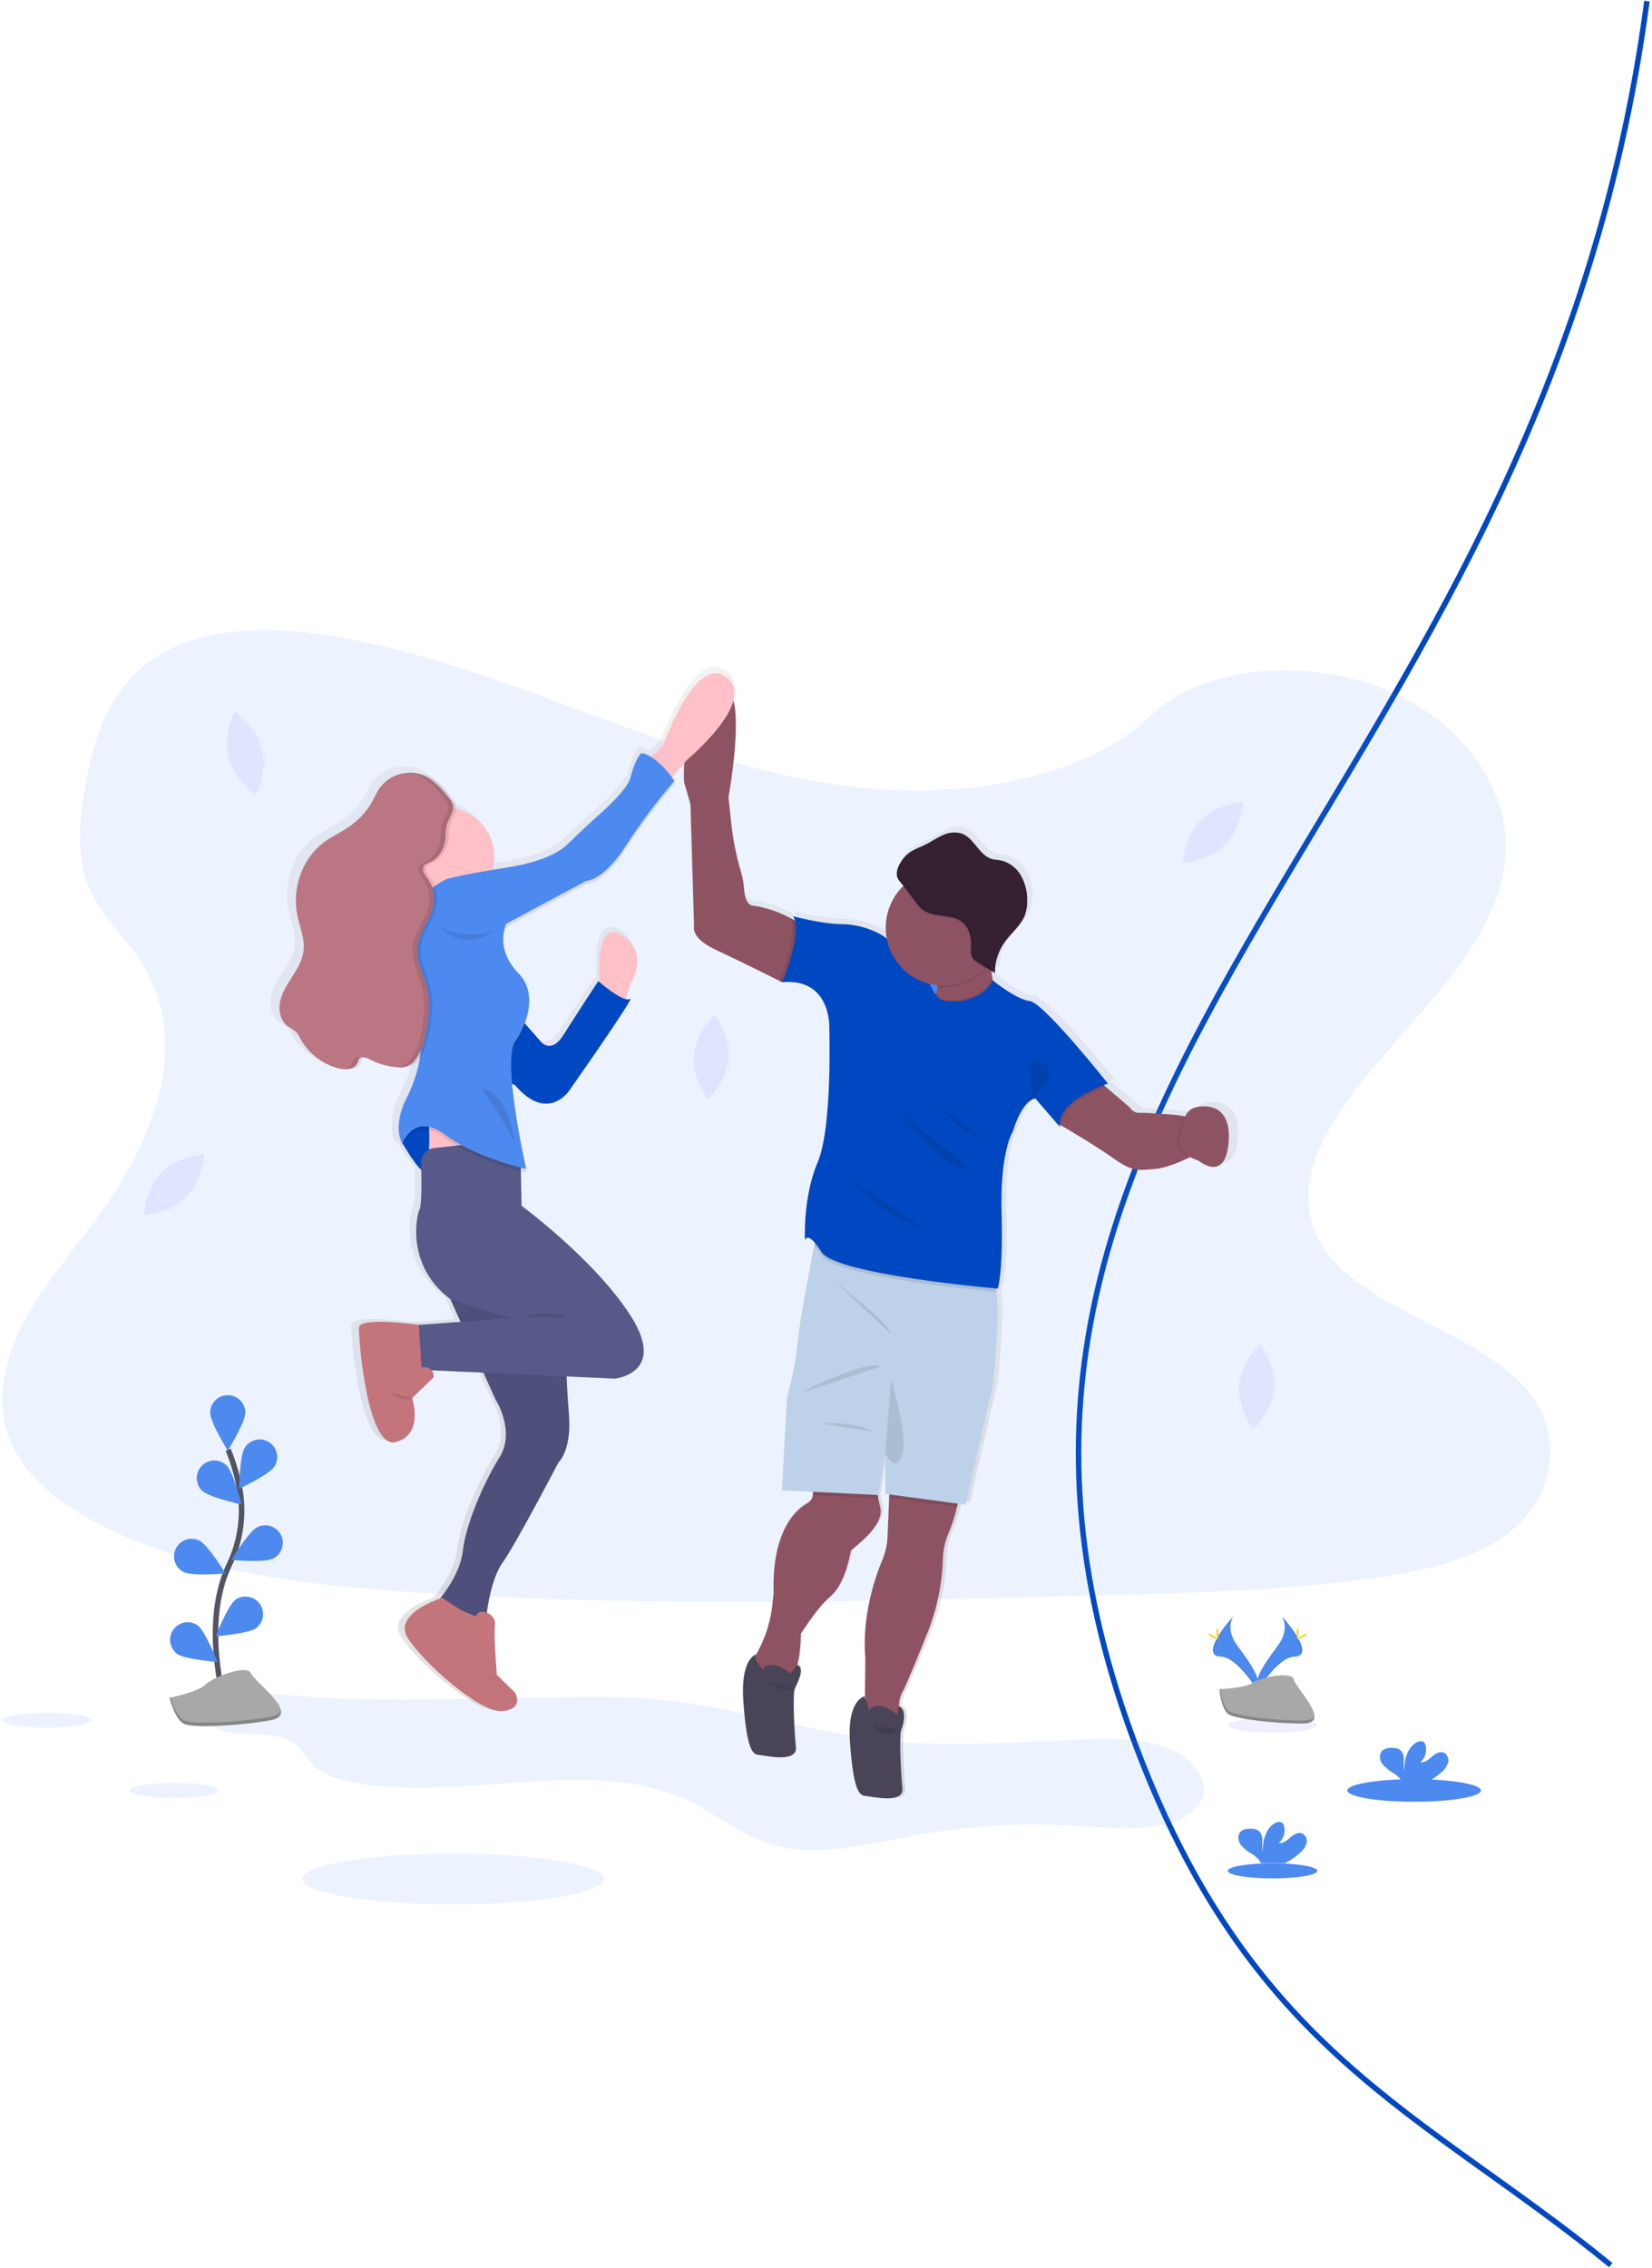 <svg width="601" height="825" viewBox="0 0 601 825" fill="none" xmlns="http://www.w3.org/2000/svg">
<path d="M599.155 0.402C560.311 295.094 323.479 390.472 412.062 631.98C454.218 746.912 517.795 768.196 585.997 824.001" stroke="#0048C1" stroke-width="2"/>
<path opacity="0.1" d="M98.562 616.09C93.422 615.57 88.053 615.014 83.185 616.374C78.317 617.734 74.285 621.707 75.729 625.505C78.958 633.971 97.909 628.075 106.647 633.862C109.767 635.93 110.983 639.183 113.419 641.723C117.362 645.847 124.14 647.77 130.683 648.828C169.983 655.183 214.795 638.828 249.244 654.579C260.4 659.679 269.199 667.803 281.431 671.208C297.637 675.719 315.384 670.9 332.152 667.808C353.064 663.986 374.38 662.868 395.577 664.482C411.257 665.691 432.112 666.096 437.131 654.71C440.36 647.387 433.531 639.236 424.457 635.771C415.383 632.306 404.768 632.415 394.64 632.748C375.09 633.448 355.54 634.864 335.985 634.175C298.185 632.833 262.467 617.848 225.654 617.353C182.783 616.833 141.634 620.431 98.562 616.09Z" fill="#4D8AF0"/>
<path opacity="0.1" d="M58.816 426.55C52.769 432.663 52.4 442.036 52.4 442.036C52.4 442.036 61.767 441.504 67.789 435.384C73.811 429.264 74.211 419.898 74.211 419.898C74.211 419.898 64.838 420.448 58.816 426.55Z" fill="#6C63FF"/>
<path opacity="0.1" d="M83.154 275.524C85.289 283.838 93.119 289.008 93.119 289.008C93.119 289.008 97.491 280.708 95.356 272.391C93.221 264.074 85.391 258.913 85.391 258.913C85.391 258.913 80.995 267.215 83.154 275.524Z" fill="#6C63FF"/>
<path opacity="0.1" d="M436.799 298.393C430.752 304.506 430.377 313.879 430.377 313.879C430.377 313.879 439.75 313.347 445.777 307.227C451.804 301.107 452.187 291.735 452.187 291.735C452.187 291.735 442.821 292.309 436.799 298.393Z" fill="#6C63FF"/>
<path opacity="0.1" d="M252.497 384.064C251.797 392.614 257.497 400.064 257.497 400.064C257.497 400.064 264.348 393.648 265.049 385.092C265.75 376.536 260.049 369.104 260.049 369.104C260.049 369.104 253.198 375.504 252.497 384.064Z" fill="#6C63FF"/>
<path opacity="0.1" d="M450.87 503.98C450.17 512.53 455.87 519.98 455.87 519.98C455.87 519.98 462.721 513.564 463.422 505.014C464.123 496.464 458.422 489.014 458.422 489.014C458.422 489.014 451.571 495.43 450.87 503.98Z" fill="#6C63FF"/>
<path opacity="0.1" d="M328.043 287.514C291.943 286.335 257.555 275.42 224.721 263.448C191.887 251.476 159.366 238.238 124.128 231.901C101.463 227.825 75.541 227.251 57.283 238.649C39.706 249.612 34.027 268.549 30.976 286.111C28.676 299.323 27.328 313.231 33.62 325.603C37.993 334.196 45.747 341.416 51.114 349.639C69.785 378.271 56.586 413.572 36.359 441.551C26.876 454.667 15.859 467.172 8.534 481.134C1.209 495.096 -2.176 511.084 4.234 525.318C10.582 539.431 25.716 550.031 42.111 557.487C75.411 572.604 114.629 576.964 152.902 579.419C237.602 584.861 322.739 582.503 407.658 580.145C439.086 579.274 470.648 578.391 501.563 573.832C518.733 571.304 536.455 567.289 548.923 557.59C564.743 545.279 568.665 524.435 558.06 508.998C540.276 483.111 491.12 476.678 478.675 448.892C471.836 433.599 478.859 416.566 488.805 402.38C510.137 371.952 545.888 345.255 547.768 310.468C549.062 286.583 531.875 262.662 505.3 251.36C477.447 239.508 438.818 241.002 418.278 260.612C397.108 280.778 359.919 288.546 328.043 287.514Z" fill="#4D8AF0"/>
<path d="M437.954 401.346C436.264 401.778 434.883 402.995 434.241 404.617L433.641 404.517L431.386 404.154C431.386 404.154 419.437 403.168 417.206 403.319C414.975 403.47 413.578 401.269 413.578 401.269L404.695 393.753L404.006 393.153C404.968 392.79 405.566 392.603 405.566 392.603C405.566 392.603 381.729 362.973 376.589 362.403C371.449 361.833 362.953 354.911 362.869 354.844L362.778 354.372C362.591 353.372 362.452 352.364 362.349 351.349L363.613 352.123C363.607 351.772 363.619 351.421 363.649 351.071C363.838 347.414 365.072 343.889 367.205 340.912C369.69 337.465 373.367 334.756 374.836 330.784C375.422 329.076 375.686 327.274 375.616 325.469C375.654 322.218 374.796 319.019 373.137 316.223C371.426 313.396 368.587 311.437 365.337 310.841C364.49 310.708 363.626 310.69 362.791 310.496C357.827 309.329 356 302.671 351.175 301.039C348.861 300.411 346.397 300.654 344.251 301.722C342.08 302.665 340.115 304.022 337.993 305.066C335.871 306.11 333.464 306.88 331.535 308.366C331.325 308.528 331.125 308.701 330.935 308.886L330.554 309.255C329.758 310.063 329.065 310.967 328.492 311.946L328.401 312.097C328.341 312.197 328.286 312.309 328.232 312.417C328.178 312.525 328.141 312.586 328.105 312.671C328.069 312.756 328.005 312.864 327.966 312.961L327.839 313.251L327.73 313.529C327.694 313.629 327.651 313.735 327.621 313.843C327.591 313.951 327.561 314.018 327.536 314.109L327.445 314.429L327.391 314.689C327.38 314.802 327.36 314.913 327.331 315.022C327.322 315.103 327.322 315.184 327.331 315.264V316.383C327.354 316.561 327.391 316.737 327.44 316.909C327.998 318.126 328.782 319.226 329.75 320.15C329.65 320.241 329.556 320.325 329.46 320.422C325.336 324.397 323.006 329.879 323.008 335.606C323.009 336.866 323.125 338.123 323.353 339.361C322.254 338.531 321.073 337.816 319.828 337.226C315.733 335.263 311.253 334.231 306.712 334.203C299.305 334.118 288.898 331.337 288.898 331.337C289.162 331.844 289.363 332.382 289.498 332.937C289.045 332.677 288.555 332.399 288.016 332.109C283.677 329.78 278.974 328.206 274.108 327.453C274.108 327.453 271.024 327.882 270.608 321.406C270.467 319.383 270.102 317.381 269.52 315.438C267.75 309.515 266.523 303.443 265.856 297.297L264.822 287.791C264.822 287.791 269.472 262.994 266.672 252.424C267.572 249.11 267.065 246.075 264.096 243.892C252.383 235.269 240.568 268.829 240.568 268.829L236.178 273.092C235.052 272.358 233.782 271.874 232.453 271.671C232.453 271.671 230.089 274.09 228.444 280.693C227.573 284.193 221.623 290.041 216.244 294.752C212.422 298.096 208.734 301.573 205.051 305.062C202.33 307.65 196.265 311.351 183.034 313.443C180.96 313.77 179.073 314.078 177.35 314.362C177.79 312.8 178.014 311.185 178.015 309.562C177.973 301.147 172.107 293.882 163.889 292.068C163.949 291.645 163.949 291.215 163.889 290.792C163.666 289.882 163.205 289.047 162.553 288.373C159.765 284.926 156.742 281.383 152.594 279.75C150.883 279.085 149.051 278.79 147.218 278.885H145.743C141.787 279.105 138.118 281.018 135.672 284.134C134.184 286.123 133.29 288.482 132.008 290.604C129.47 294.484 126.033 297.693 121.988 299.958C119.599 301.403 117.088 302.649 114.835 304.288C106.654 310.232 102.88 321.219 104.935 331.039C105.842 335.35 107.759 339.595 107.245 343.967C106.84 347.359 105.014 350.407 103.151 353.285C101.288 356.163 99.317 359.085 98.58 362.422C97.843 365.759 98.616 369.678 101.41 371.698C102.518 372.308 103.571 373.01 104.56 373.798C105.143 374.488 105.631 375.253 106.011 376.072C109.008 381.488 114.094 385.439 120.082 387.005C121.022 387.245 121.991 387.351 122.96 387.319H123.25C125.469 387.458 127.743 386.865 128.487 384.9C128.599 384.454 128.767 384.023 128.987 383.618C129.197 383.318 129.508 383.105 129.864 383.018C130.579 383.182 131.269 383.442 131.914 383.792C135.012 385.399 138.4 386.367 141.879 386.64C142.46 386.687 143.044 386.697 143.627 386.67C144.838 386.784 146.058 386.61 147.189 386.162C148.276 385.61 149.215 384.806 149.928 383.816C150.085 383.616 150.228 383.405 150.382 383.216C149.583 388.046 148.079 392.732 145.919 397.124C145.919 397.124 142.291 403.171 142.551 409.266C142.412 411.487 142.882 413.704 143.912 415.676C143.912 415.676 144.012 415.41 144.226 414.993C145.266 416.735 148.677 422.304 150.914 424.257C151.023 430.008 150.999 437.209 150.279 438.691C149.07 441.225 145.248 459.25 161.679 471.544L165.47 479.844L149.872 480.947C148.294 480.729 127.886 477.984 127.783 481.981C127.683 486.135 130.867 526.589 141.449 523.849C151.311 521.297 148.058 509.5 147.568 507.916L147.919 507.816L147.532 507.707L155.423 500.227C155.573 499.317 155.357 498.385 154.823 497.633L154.902 497.591L173.962 498.444L178.443 508.179C178.443 508.179 186.043 519.741 179.882 529.47C173.721 539.199 167.347 554.413 166.319 563.641C165.478 571.187 159.891 578.601 157.89 581.041C154.316 582.25 140.608 587.632 146.08 595.777C152.345 605.101 172.686 622.849 180.91 622.238C189.134 621.627 185.838 615.647 185.838 615.647L178.963 608.983C178.963 608.983 177.754 594.783 178.243 590.631C178.373 588.649 177.121 586.837 175.22 586.259C175.867 581.633 177.506 572.865 181.02 568.022C185.948 561.222 201.773 531.322 201.773 531.322C201.773 531.322 206.804 526.859 205.673 513.581C205.22 508.223 204.965 503.519 204.82 499.8L222.731 500.6C222.731 500.6 241.942 498.671 228.893 478.088C215.844 457.505 188.107 437.332 188.107 437.332L187.859 424.591C189.117 424.905 189.859 425.063 189.859 425.063C189.859 425.063 189.75 424.603 189.569 423.781L189.859 423.847C189.859 423.847 185.85 406.499 184.616 392.706L185.747 393.226C197.665 407.019 205.702 395.361 205.702 395.361C205.702 395.361 230.875 359.975 228.408 361.595C227.892 361.85 227.294 361.886 226.751 361.695L228.565 355.914C228.565 355.914 235.997 344.558 225.209 338.173C216.409 332.961 216.635 349.299 217.015 355.473L216.58 355.104C216.58 355.104 208.157 367.804 203.634 374.877C199.111 381.95 195.314 377.296 195.314 377.296L189.6 370.856C190.539 368.276 191 365.547 190.961 362.802C191.213 358.929 189.809 355.131 187.097 352.353C182.737 347.909 181.461 343.603 181.328 340.29C181.371 338.573 181.76 336.883 182.471 335.319L212.171 319.597C212.171 319.597 218.436 319.697 226.859 306.717C232.318 298.418 238.325 290.493 244.842 282.995C244.842 282.995 244.667 282.741 244.364 282.324C244.664 281.967 244.842 281.774 244.842 281.774C244.842 281.774 244.497 281.274 243.911 280.498L248.488 275.219C248.344 277.605 248.326 279.997 248.434 282.385L250.804 290.397L252.134 335.005C252.134 335.005 250.695 339.238 259.947 343.525C267.772 347.153 280.168 353.2 283.784 354.984C283.651 355.311 283.572 355.484 283.572 355.484L284.648 355.411L284.805 355.484C302.879 353.863 302.262 371.907 302.262 371.907C302.262 371.907 303.471 408.607 297.951 421.388C292.431 434.169 293.222 449.978 293.222 449.978C293.222 449.978 293.772 447.278 296.85 450.806C296.79 451.114 296.723 451.447 296.65 451.792C294.884 460.639 291.208 479.456 290.525 487.092C289.772 494.046 288.431 500.924 286.516 507.651L284.702 541.411L296.258 541.973L296.131 543.182C296.003 544.427 295.27 545.528 294.172 546.127C290.217 548.274 280.872 555.802 281.619 579.034L281.219 582.771C280.579 589.1 278.659 595.233 275.577 600.797C275.311 601.269 275.077 601.722 274.877 602.158C274.907 601.914 275.018 601.686 275.191 601.511C275.191 601.511 269.191 602.757 270.42 618.98C271.649 635.203 273.504 638.04 275.971 638.239C278.438 638.438 290.483 641.383 289.836 635.403C289.189 629.423 288.627 616.138 289.425 614.112C290.223 612.086 293.501 606.62 290.392 605.302C291.293 601.581 291.73 597.763 291.692 593.934C291.692 593.934 297.739 584.404 302.062 580.855C306.385 577.306 308.714 571.277 310.28 563.519C310.389 563.011 323.021 554.594 321.164 547.604C320.837 546.395 320.602 545.324 320.42 544.357C320.341 543.928 320.275 543.523 320.214 543.148H320.438L323.008 527.735V542.743L324.532 542.943L324.478 544.152L323.831 558.544C323.714 561.347 323.099 564.107 322.017 566.695C319.296 573.135 314.277 587.472 315.644 602.976L315.499 616.799C315.064 616.884 308.787 618.365 309.978 634.032C311.187 650.25 313.056 653.092 315.523 653.291C317.99 653.49 330.036 656.435 329.395 650.455C328.754 644.475 328.172 631.188 328.972 629.167C329.772 627.146 331.209 621.784 328.101 620.467C328.117 618.651 328.56 616.863 329.395 615.249C330.749 612.949 335.272 601.994 338.677 593.571C342.157 585.046 344.092 575.969 344.391 566.765V566.457C344.482 563.352 345.149 560.291 346.356 557.429C347.748 554.227 348.848 550.906 349.645 547.506C349.73 547.101 349.796 546.706 349.857 546.297L352.808 546.69L362.882 503.09C362.882 503.09 365.639 479.459 364.291 468.79C364.237 468.349 364.176 467.943 364.104 467.55L364.704 467.604C364.704 467.604 366.76 462.337 366.143 439.825C365.526 417.313 370.255 410.195 370.255 410.195C372.807 402.104 375.625 399.395 377.269 398.488C377.692 398.218 378.177 398.06 378.678 398.028L386.303 406.754L387.703 408.362C387.706 408.329 387.706 408.296 387.703 408.262L388.303 408.969C388.257 408.611 388.241 408.249 388.255 407.887C392.325 410.251 401.727 415.778 407.339 419.745C414.656 424.915 416.663 424.31 423.061 423.772C426.943 423.452 432.192 421.272 435.711 419.618L436.031 419.467C436.978 419.973 437.975 420.378 439.006 420.676C439.006 420.676 449.334 429.426 450.332 413.456C451.33 397.486 437.954 401.346 437.954 401.346ZM170.078 587.323C169.027 587.01 168.013 586.582 167.055 586.047L170.078 587.323ZM153.909 414.455L153.945 416.723L153.788 416.796C153.836 415.997 153.872 415.211 153.909 414.455ZM315.445 616.855V617.738C315.213 617.49 315.213 617.105 315.444 616.856L315.445 616.855Z" fill="url(#paint0_linear_1_2)"/>
<path d="M348.412 351.157H330.876V369.6H348.412V351.157Z" fill="#4D8AF0"/>
<path d="M309.567 564.11C308.025 571.82 305.739 577.81 301.507 581.344C297.275 584.878 291.33 594.344 291.33 594.344C291.23 606.944 287.901 610.767 287.901 610.767L284.472 611.674H276.006C275.214 609.479 274.608 607.222 274.192 604.926C274.092 604.086 274.692 602.677 275.522 601.165C278.548 595.624 280.43 589.531 281.055 583.248L281.448 579.529C280.734 556.448 289.914 548.956 293.765 546.822C294.845 546.22 295.561 545.126 295.682 543.895L296.365 537.295L319.137 538.414C319.137 538.414 318.653 540.422 319.518 545.066C319.693 546.027 319.929 547.098 320.244 548.289C322.059 555.239 309.663 563.602 309.567 564.11Z" fill="#8E5362"/>
<path d="M348.182 548.17C347.401 551.546 346.322 554.847 344.959 558.032C343.773 560.881 343.117 563.922 343.024 567.006C343.024 567.109 343.024 567.212 343.024 567.314C342.73 576.455 340.833 585.472 337.419 593.956C334.075 602.325 329.643 613.215 328.312 615.507C326.099 619.335 327.405 625.787 327.405 625.787L314.586 624.88L314.81 603.311C313.474 587.911 318.396 573.681 321.063 567.254C322.141 564.682 322.755 561.94 322.877 559.154L323.477 544.847L323.664 540.614C323.664 540.614 346.328 537.391 348.238 542.531C348.715 544.383 348.696 546.328 348.182 548.17Z" fill="#8E5362"/>
<path opacity="0.1" d="M319.52 545.068L295.659 543.895L296.342 537.295L319.142 538.414C319.142 538.414 318.637 540.418 319.52 545.068Z" fill="black"/>
<path opacity="0.1" d="M348.182 548.17L323.475 544.851L323.663 540.618C323.663 540.618 346.327 537.395 348.237 542.535C348.769 543.895 348.642 545.921 348.182 548.17Z" fill="black"/>
<path d="M361.164 504.04L351.289 547.378L322.065 543.448V528.529L319.537 543.858L284.465 542.141L286.279 508.581C288.158 501.884 289.473 495.042 290.209 488.125C290.892 480.542 294.484 461.839 296.22 453.053C296.82 450.153 297.163 448.33 297.163 448.33C297.163 448.33 357.232 460.823 361.163 465.358C361.834 466.132 362.276 467.777 362.548 469.958C363.867 480.554 361.164 504.04 361.164 504.04Z" fill="#BDD2E8"/>
<path opacity="0.1" d="M291.021 506.863C291.021 506.863 314.664 494.463 320.427 497.085L291.021 506.863Z" fill="black"/>
<path opacity="0.1" d="M303.919 466.35C303.919 466.35 323.571 481.268 324.176 485.295L303.919 466.35Z" fill="black"/>
<path opacity="0.1" d="M298.58 517.753C298.58 517.753 312.79 517.153 317.325 520.776L298.58 517.753Z" fill="black"/>
<path opacity="0.1" d="M324.176 501.797C324.176 501.797 330.93 523.904 328.004 529.951C325.078 535.998 322.06 528.536 322.06 528.536L324.176 501.797Z" fill="black"/>
<path d="M314.688 617.025C314.688 617.025 308.036 618.035 309.246 634.156C310.456 650.277 312.269 653.107 314.688 653.306C317.107 653.505 328.898 656.432 328.293 650.482C327.688 644.532 327.084 631.338 327.888 629.318C328.692 627.298 330.088 621.983 327.035 620.671L326.376 623.779C326.376 623.779 319.924 617.829 316.096 622.165C315.932 621.109 315.666 620.071 315.304 619.065C314.924 618.119 314.089 617.625 314.688 617.025Z" fill="#494457"/>
<path d="M436.418 419.184C436.418 419.184 434.894 420.037 432.657 421.101C429.204 422.746 424.057 424.91 420.249 425.231C413.972 425.763 412.007 426.368 404.83 421.231C399.321 417.288 390.1 411.792 386.085 409.446L384.338 408.412L384.163 408.312V408.239L387.495 399.084L399.286 392.813L402.213 395.322L410.927 402.79C410.927 402.79 412.288 404.979 414.482 404.828C416.676 404.677 428.39 405.656 428.39 405.656L430.603 406.019L435.265 406.793L436.418 419.184Z" fill="#8E5362"/>
<path opacity="0.1" d="M436.418 419.185C436.418 419.185 434.894 420.038 432.657 421.102C430.293 419.893 427.357 417.625 428.485 413.894C429.507 410.538 429.785 407.92 430.626 406.033L435.288 406.807L436.418 419.185Z" fill="black"/>
<path d="M434.833 402.858C434.833 402.858 447.985 399.079 447.005 414.952C446.025 430.825 435.893 422.135 435.893 422.135C435.893 422.135 427.276 419.867 429.093 413.893C430.91 407.919 430.377 404.295 434.833 402.858Z" fill="#8E5362"/>
<path d="M298.479 351.46L284.779 357.217L284.567 357.308L284.416 357.235L283.563 356.806C280.02 355.04 267.841 349 260.18 345.414C251.11 341.181 252.519 336.948 252.519 336.948L251.213 292.606L248.891 284.642C248.891 284.642 247.252 257.649 260.38 250.882C273.508 244.115 265.018 289.982 265.018 289.982L266.034 299.512C266.691 305.608 267.896 311.633 269.634 317.512C270.201 319.446 270.558 321.434 270.698 323.444C271.103 329.89 274.126 329.461 274.126 329.461C278.902 330.211 283.512 331.778 287.756 334.093C289.332 334.925 290.84 335.88 292.267 336.947L298.479 351.46Z" fill="#8E5362"/>
<path d="M347.257 372.623L335.562 371.414C337.635 368.264 339.302 364.865 340.526 361.298C340.741 360.614 340.912 359.918 341.04 359.212C341.494 357.482 341.264 355.644 340.399 354.078C336.977 349.041 360.759 341.984 360.759 341.984C360.47 344.772 360.383 347.577 360.499 350.377C360.565 352.326 360.766 354.267 361.099 356.188C361.819 360.1 363.252 363.783 365.985 365.669C373.458 370.809 347.257 372.623 347.257 372.623Z" fill="#8E5362"/>
<path opacity="0.1" d="M347.257 372.623L335.562 371.414C337.635 368.264 339.302 364.865 340.526 361.298C341.874 363.215 342.34 363.173 344.233 363.554C344.233 363.554 356.033 365.301 361.116 356.189C361.836 360.101 363.269 363.784 366.002 365.67C373.458 370.809 347.257 372.623 347.257 372.623Z" fill="black"/>
<path opacity="0.1" d="M386.108 409.443C386.094 409.803 386.11 410.163 386.156 410.519L384.342 408.409L384.191 408.234L387.523 399.079L399.314 392.808L402.241 395.317C398.05 396.92 386.295 402.008 386.108 409.443Z" fill="black"/>
<path opacity="0.1" d="M298.477 351.46L284.777 357.217H284.414L283.356 357.29C283.356 357.29 283.435 357.115 283.562 356.79C284.705 354.014 290.008 340.463 287.716 334.078C289.292 334.91 290.8 335.865 292.227 336.932L298.477 351.46Z" fill="black"/>
<path opacity="0.1" d="M362.55 469.941C357.217 469.463 303.859 464.529 298.883 456.674C298.096 455.395 297.206 454.181 296.222 453.046C296.822 450.146 297.165 448.323 297.165 448.323C297.165 448.323 357.234 460.816 361.165 465.351C361.836 466.114 362.278 467.753 362.55 469.941Z" fill="black"/>
<path d="M344.233 364.158C344.233 364.158 356.163 365.924 361.207 356.658C361.207 356.658 369.63 363.576 374.667 364.168C379.704 364.76 403.087 394.197 403.087 394.197C403.087 394.197 384.342 400.244 385.551 409.919L376.68 399.639C376.68 399.639 372.248 399.433 368.42 411.733C368.42 411.733 363.782 418.784 364.387 441.157C364.992 463.53 362.978 468.773 362.978 468.773C362.978 468.773 304.118 463.736 298.878 455.473C293.638 447.21 292.831 451.24 292.831 451.24C292.831 451.24 292.021 435.518 297.463 422.82C302.905 410.122 301.696 373.641 301.696 373.641C301.696 373.641 302.296 355.7 284.565 357.315C284.565 357.315 292.021 339.979 288.598 333.327C288.598 333.327 298.798 336.097 306.067 336.181C310.529 336.214 314.927 337.245 318.939 339.199C321.012 340.1 322.842 341.48 324.278 343.226C327.7 348.063 333.348 345.85 333.348 345.85C334.772 350.278 336.53 354.59 338.609 358.75C338.845 359.191 339.081 359.627 339.323 360.044C339.653 360.631 340.012 361.2 340.399 361.749C341.851 363.819 342.262 363.765 344.233 364.158Z" fill="#0048C1"/>
<path opacity="0.1" d="M360.499 350.359C359.856 351.272 359.14 352.132 358.358 352.929C354.385 357.006 348.933 359.304 343.241 359.302C342.512 359.303 341.783 359.266 341.058 359.193C341.512 357.463 341.282 355.625 340.417 354.059C336.994 349.022 360.777 341.965 360.777 341.965C360.482 344.753 360.389 347.558 360.499 350.359Z" fill="black"/>
<path d="M364.388 337.552C364.353 347.604 357.226 356.234 347.362 358.169C337.498 360.104 327.64 354.807 323.809 345.513C319.978 336.219 323.241 325.514 331.604 319.937C339.967 314.359 351.104 315.461 358.212 322.568C362.177 326.546 364.399 331.936 364.388 337.552Z" fill="#8E5362"/>
<path opacity="0.1" d="M374.873 385.923L375.308 400.085C375.308 400.085 381.627 394.994 381.826 390.156C382.025 385.318 374.873 385.923 374.873 385.923Z" fill="black"/>
<path opacity="0.1" d="M323.874 400.088C323.874 400.088 340.503 422.915 350.174 425.231C359.845 427.547 327.502 407.489 323.874 400.088Z" fill="black"/>
<path opacity="0.1" d="M341.512 402.465C341.512 402.465 350.782 412.938 357.433 414.244L341.512 402.465Z" fill="black"/>
<path opacity="0.1" d="M308.859 428.859C308.859 428.859 325.79 445.488 335.465 446.498L308.859 428.859Z" fill="black"/>
<path opacity="0.1" d="M364.388 337.552C364.391 343.085 362.219 348.397 358.341 352.343L356.019 350.898C355.121 350.431 354.345 349.758 353.757 348.933C352.989 347.651 353.213 346.043 353.273 344.549C353.4 341.386 352.529 337.964 350.056 335.987C346.047 332.776 339.619 334.554 335.544 331.403C334.563 330.57 333.698 329.608 332.974 328.543L329.152 323.421C328.922 323.121 328.644 322.821 328.352 322.46C334.436 316.48 343.516 314.737 351.382 318.04C359.248 321.343 364.362 329.046 364.352 337.577L364.388 337.552Z" fill="black"/>
<path d="M330.471 310.445C332.364 309 334.671 308.238 336.802 307.174C338.933 306.11 340.811 304.755 342.94 303.848C345.048 302.8 347.466 302.557 349.74 303.165C354.475 304.792 356.265 311.407 361.132 312.565C361.954 312.758 362.801 312.777 363.632 312.904C366.83 313.511 369.615 315.459 371.281 318.255C372.906 321.046 373.743 324.226 373.7 327.455C373.767 329.247 373.507 331.036 372.932 332.734C371.493 336.683 367.883 339.386 365.446 342.802C363.14 346.072 361.916 349.982 361.946 353.983L356.046 350.313C355.146 349.848 354.371 349.174 353.784 348.348C353.016 347.066 353.24 345.458 353.3 343.964C353.427 340.801 352.556 337.379 350.089 335.402C346.074 332.191 339.646 333.969 335.577 330.818C334.596 329.985 333.731 329.023 333.007 327.958L329.185 322.836C328.357 321.723 326.766 320.336 326.403 318.984C325.591 316.073 328.342 312.089 330.471 310.445Z" fill="#362133"/>
<path opacity="0.1" d="M356.696 349.633C355.797 349.168 355.021 348.494 354.435 347.668C353.667 346.386 353.891 344.778 353.951 343.284C354.078 340.122 353.207 336.699 350.734 334.722C346.725 331.511 340.297 333.289 336.222 330.138C335.241 329.305 334.376 328.343 333.652 327.278L329.83 322.156C328.995 321.043 327.411 319.656 327.048 318.304C326.389 315.97 328.058 312.928 329.842 310.981C327.842 312.831 325.642 316.345 326.389 318.963C326.776 320.318 328.342 321.702 329.17 322.815L332.992 327.937C333.716 329.002 334.581 329.964 335.562 330.797C339.619 333.947 346.047 332.17 350.074 335.381C352.541 337.358 353.412 340.781 353.285 343.943C353.225 345.437 353.001 347.043 353.769 348.327C354.356 349.153 355.131 349.827 356.031 350.292L361.931 353.962C361.925 353.613 361.937 353.264 361.967 352.916L356.696 349.633Z" fill="black"/>
<path d="M275.139 601.872C275.139 601.872 269.249 603.081 270.459 619.233C271.669 635.385 273.482 638.184 275.901 638.383C278.32 638.582 290.111 641.509 289.506 635.559C288.901 629.609 288.297 616.415 289.101 614.395C289.905 612.375 293.101 606.951 290.05 605.639L287.589 608.856C287.589 608.856 281.137 602.906 277.309 607.241C277.313 607.242 273.733 603.281 275.139 601.872Z" fill="#494457"/>
<path opacity="0.1" d="M278.867 611.886C280.143 612.486 281.334 613.228 282.604 613.833C283.854 614.488 285.25 614.817 286.661 614.789C287.26 614.778 287.84 614.577 288.318 614.215" fill="black"/>
<path opacity="0.1" d="M317.627 627.68C318.305 628.454 319.041 629.176 319.827 629.839C321.125 630.532 322.594 630.836 324.06 630.716C324.306 630.739 324.553 630.707 324.786 630.625C325.049 630.483 325.272 630.277 325.433 630.025L326.225 629.003" fill="black"/>
<path d="M218.26 359.52C218.26 359.52 215.539 333.72 226.121 340.073C236.703 346.426 229.421 357.706 229.421 357.706L226.936 365.67L218.26 359.52Z" fill="#FFC1C7"/>
<path d="M235.191 277.083L241.238 271.145C241.238 271.145 252.83 237.785 264.319 246.353C275.808 254.921 249.758 276.587 249.758 276.587L242.853 284.647L235.191 277.083Z" fill="#FFC1C7"/>
<path d="M146.701 409.014L146.401 415.865C146.401 415.865 151.946 425.54 154.262 426.247C156.578 426.954 156.378 405.784 156.378 405.784L146.701 409.014Z" fill="#0048C1"/>
<path d="M155.971 401.491L156.382 426.743H184.494L182.378 412.031L155.971 401.491Z" fill="#FFC1C7"/>
<path d="M162.525 464.536L163.837 472.596L180.266 509.083C180.266 509.083 187.722 520.572 181.675 530.247C175.628 539.922 169.382 555.039 168.375 564.206C167.368 573.373 159.408 582.347 159.408 582.347L176.744 589.706C176.744 589.706 177.953 575.296 182.791 568.542C187.629 561.788 203.145 532.061 203.145 532.061C203.145 532.061 208.085 527.623 206.979 514.422C205.873 501.221 205.969 491.946 205.969 491.946L204.258 470.885L162.525 464.536Z" fill="#575988"/>
<path opacity="0.1" d="M162.525 464.536L163.837 472.596L180.266 509.083C180.266 509.083 187.722 520.572 181.675 530.247C175.628 539.922 169.382 555.039 168.375 564.206C167.368 573.373 159.408 582.347 159.408 582.347L176.744 589.706C176.744 589.706 177.953 575.296 182.791 568.542C187.629 561.788 203.145 532.061 203.145 532.061C203.145 532.061 208.085 527.623 206.979 514.422C205.873 501.221 205.969 491.946 205.969 491.946L204.258 470.885L162.525 464.536Z" fill="black"/>
<path d="M160.911 581.24C160.911 581.24 142.365 586.882 148.511 596.158C154.657 605.434 174.611 623.067 182.676 622.458C190.741 621.849 187.513 615.903 187.513 615.903L180.759 609.251C180.759 609.251 179.55 595.144 180.059 591.014C180.568 586.884 174.314 584.967 173.504 587.386C172.694 589.805 160.911 581.24 160.911 581.24Z" fill="#C4747B"/>
<path d="M172.599 416.016L157.899 417.643C155.176 417.944 153.137 420.28 153.207 423.019C153.364 428.897 153.467 438.245 152.645 439.95C151.436 442.472 147.711 460.413 163.832 472.603L185.703 479.557L150.631 482.078L151.744 501.531L157.186 498.508L223.701 501.531C223.701 501.531 242.549 499.614 229.748 479.158C216.947 458.702 189.742 438.644 189.742 438.644L189.442 422.717L187.422 418.085L172.599 416.016Z" fill="#575988"/>
<path opacity="0.1" d="M190.843 479.249C195.662 477.144 201.141 477.144 205.96 479.249H190.843Z" fill="black"/>
<path d="M152.349 481.969C152.349 481.969 130.683 478.849 130.58 482.979C130.477 487.109 133.603 527.321 143.986 524.599C154.369 521.877 149.93 508.575 149.93 508.575L157.694 501.119C157.694 501.119 158.494 496.989 153.358 497.388L152.349 481.969Z" fill="#C4747B"/>
<path d="M188.225 369.195L196.787 378.973C196.787 378.973 200.518 383.611 204.95 376.554C209.382 369.497 217.65 356.902 217.65 356.902C217.65 356.902 226.823 364.962 229.242 363.354C231.661 361.746 206.971 396.92 206.971 396.92C206.971 396.92 199.11 408.506 187.415 394.804L183.993 393.19L188.225 369.195Z" fill="#0048C1"/>
<path d="M162.03 329.461C171.882 329.461 179.868 321.475 179.868 311.623C179.868 301.772 171.882 293.785 162.03 293.785C152.178 293.785 144.192 301.772 144.192 311.623C144.192 321.475 152.178 329.461 162.03 329.461Z" fill="#FFC1C7"/>
<path opacity="0.1" d="M162.026 321.226C162.026 321.226 146.697 328.482 148.511 341.181C149.707 350.713 150.413 360.3 150.627 369.904C150.627 369.904 157.587 380.184 148.359 399.836C148.359 399.836 142.459 409.813 146.394 417.069C146.394 417.069 150.754 405.58 162.025 414.046C173.296 422.512 191.443 426.446 191.443 426.446C191.443 426.446 182.07 385.327 187.815 379.583C187.815 379.583 197.792 364.768 188.722 355.396C179.652 346.024 184.187 337.255 184.187 337.255L213.315 321.636C213.315 321.636 219.459 321.736 227.725 308.836C233.076 300.594 238.969 292.715 245.364 285.253C245.364 285.253 239.111 275.88 233.27 275.173C233.27 275.173 230.948 277.592 229.34 284.147C228.481 287.624 222.646 293.435 217.367 298.121C213.618 301.447 210.002 304.9 206.392 308.401C203.719 310.971 197.769 314.647 184.792 316.728C163.433 320.125 162.026 321.226 162.026 321.226Z" fill="black"/>
<path d="M162.026 320.016C162.026 320.016 146.697 327.272 148.511 339.971C149.707 349.503 150.413 359.09 150.627 368.694C150.627 368.694 157.587 378.974 148.359 398.626C148.359 398.626 142.459 408.603 146.394 415.86C146.394 415.86 150.754 404.371 162.025 412.837C173.296 421.303 191.443 425.237 191.443 425.237C191.443 425.237 182.07 384.118 187.815 378.374C187.815 378.374 197.792 363.559 188.722 354.187C179.652 344.815 184.187 336.046 184.187 336.046L213.315 320.427C213.315 320.427 219.459 320.527 227.725 307.627C233.076 299.385 238.969 291.506 245.364 284.044C245.364 284.044 239.111 274.671 233.27 273.964C233.27 273.964 230.948 276.383 229.34 282.938C228.481 286.415 222.646 292.226 217.367 296.912C213.618 300.238 210.002 303.691 206.392 307.192C203.719 309.762 197.769 313.438 184.792 315.519C163.433 318.915 162.026 320.016 162.026 320.016Z" fill="#4D8AF0"/>
<path opacity="0.1" d="M175.224 396.007C175.224 396.007 187.112 413.543 187.414 416.566C187.42 416.566 185.606 397.717 175.224 396.007Z" fill="black"/>
<path opacity="0.1" d="M159.605 336.947C159.605 336.947 167.895 346.924 179.874 338.562C173.183 340.834 165.852 340.25 159.605 336.947Z" fill="black"/>
<path opacity="0.1" d="M166.033 292.968C165.816 292.062 165.366 291.228 164.727 290.549C161.994 287.12 159.027 283.601 154.955 281.975C149.41 279.904 143.163 281.683 139.542 286.365C138.079 288.336 137.208 290.682 135.942 292.793C133.46 296.637 130.09 299.826 126.116 302.093C123.776 303.526 121.309 304.766 119.102 306.393C111.078 312.301 107.371 323.221 109.391 332.999C110.28 337.28 112.16 341.499 111.653 345.849C111.26 349.223 109.464 352.249 107.644 355.113C105.824 357.977 103.883 360.882 103.157 364.183C102.431 367.484 103.193 371.397 105.933 373.398C107.018 374.011 108.051 374.711 109.023 375.49C109.595 376.178 110.073 376.938 110.444 377.752C113.354 383.122 118.344 387.058 124.244 388.636C126.844 389.319 130.333 389.071 131.283 386.556C131.392 386.112 131.557 385.683 131.773 385.28C132.632 384.071 134.524 384.748 135.855 385.443C138.883 387.027 142.202 387.979 145.609 388.243C146.961 388.422 148.337 388.258 149.609 387.765C150.682 387.22 151.606 386.421 152.3 385.437C155.481 381.295 156.394 375.883 156.938 370.689C157.426 367.319 157.412 363.896 156.896 360.53C155.868 355.172 152.609 350.166 153.096 344.736C153.61 338.936 158.32 334.184 159.04 328.41C159.406 325.387 158.651 322.335 156.918 319.83C156.279 319.057 155.737 318.208 155.304 317.302C154.881 316.365 155.073 315.265 155.788 314.526C156.171 314.258 156.596 314.055 157.046 313.926C160.934 312.432 163.008 308.538 163.286 304.553C163.27 303.083 163.41 301.616 163.703 300.175C164.364 297.89 166.377 295.399 166.033 292.968Z" fill="black"/>
<path d="M164.823 292.968C164.606 292.062 164.156 291.228 163.517 290.549C160.784 287.12 157.817 283.601 153.745 281.975C148.2 279.904 141.953 281.683 138.332 286.365C136.869 288.336 135.998 290.682 134.732 292.793C132.25 296.637 128.88 299.826 124.906 302.093C122.566 303.526 120.099 304.766 117.892 306.393C109.868 312.301 106.161 323.221 108.181 332.999C109.07 337.28 110.95 341.499 110.443 345.849C110.05 349.223 108.254 352.249 106.434 355.113C104.614 357.977 102.673 360.882 101.947 364.183C101.221 367.484 101.983 371.397 104.723 373.398C105.808 374.011 106.841 374.711 107.813 375.49C108.385 376.178 108.863 376.938 109.234 377.752C112.144 383.122 117.134 387.058 123.034 388.636C125.634 389.319 129.123 389.071 130.073 386.556C130.182 386.112 130.347 385.683 130.563 385.28C131.422 384.071 133.314 384.748 134.645 385.443C137.674 387.027 140.992 387.979 144.399 388.243C145.751 388.422 147.127 388.258 148.399 387.765C149.472 387.22 150.396 386.421 151.09 385.437C154.271 381.295 155.184 375.883 155.728 370.689C156.216 367.319 156.202 363.896 155.686 360.53C154.658 355.172 151.399 350.166 151.886 344.736C152.4 338.936 157.11 334.184 157.83 328.41C158.196 325.387 157.441 322.335 155.708 319.83C155.069 319.057 154.527 318.208 154.094 317.302C153.672 316.365 153.863 315.265 154.578 314.526C154.961 314.258 155.386 314.055 155.836 313.926C159.724 312.432 161.798 308.538 162.076 304.553C162.06 303.083 162.2 301.616 162.493 300.175C163.154 297.89 165.167 295.399 164.823 292.968Z" fill="#BB7684"/>
<g opacity="0.1">
<path d="M128.766 385.25C128.549 385.654 128.381 386.082 128.266 386.526C127.608 387.961 126.175 388.882 124.596 388.884C126.876 389.114 129.313 388.564 130.08 386.526C130.195 386.082 130.363 385.654 130.58 385.25C130.731 385.029 130.938 384.851 131.18 384.736C130.35 384.359 129.37 384.567 128.766 385.25Z" fill="black"/>
<path d="M164.854 292.963C164.643 292.055 164.192 291.219 163.548 290.544C160.815 287.115 157.848 283.596 153.776 281.97C152.007 281.28 150.106 280.995 148.213 281.136C149.498 281.217 150.763 281.498 151.962 281.97C156.032 283.597 159.001 287.116 161.734 290.544C162.378 291.219 162.829 292.055 163.04 292.963C163.385 295.382 161.377 297.891 160.712 300.129C160.404 301.568 160.264 303.037 160.295 304.507C160.011 308.486 157.943 312.368 154.049 313.88C153.599 314.009 153.174 314.212 152.791 314.48C152.076 315.222 151.886 316.325 152.313 317.262C152.744 318.168 153.284 319.017 153.922 319.79C155.656 322.292 156.414 325.342 156.05 328.364C155.324 334.151 150.608 338.892 150.1 344.69C149.616 350.132 152.882 355.127 153.9 360.478C154.414 363.844 154.429 367.268 153.945 370.638C153.401 375.832 152.494 381.25 149.307 385.386C148.616 386.37 147.694 387.169 146.622 387.714C145.996 387.989 145.327 388.155 144.645 388.204C145.93 388.357 147.232 388.189 148.436 387.714C149.508 387.183 150.435 386.399 151.136 385.428C154.323 381.292 155.23 375.874 155.774 370.68C156.262 367.31 156.248 363.887 155.732 360.521C154.71 355.17 151.445 350.157 151.932 344.733C152.452 338.922 157.157 334.181 157.882 328.406C158.246 325.384 157.489 322.334 155.754 319.832C155.116 319.059 154.576 318.21 154.146 317.304C153.719 316.367 153.909 315.264 154.624 314.522C155.007 314.254 155.432 314.051 155.882 313.922C159.776 312.422 161.844 308.528 162.128 304.549C162.109 303.079 162.249 301.611 162.545 300.171C163.191 297.891 165.198 295.4 164.854 292.963Z" fill="black"/>
</g>
<path opacity="0.1" d="M141.96 506.368C144.075 508.677 147.323 509.575 150.323 508.678L141.96 506.368Z" fill="black"/>
<path opacity="0.1" d="M180.708 609.769C179.538 610.714 178.014 611.098 176.536 610.821L180.708 609.769Z" fill="black"/>
<path opacity="0.1" d="M17.129 628.538C26.122 628.538 33.413 627.307 33.413 625.787C33.413 624.268 26.122 623.036 17.129 623.036C8.136 623.036 0.845 624.268 0.845 625.787C0.845 627.307 8.136 628.538 17.129 628.538Z" fill="#4D8AF0"/>
<path d="M462.951 683.322C471.944 683.322 479.235 682.091 479.235 680.571C479.235 679.052 471.944 677.82 462.951 677.82C453.958 677.82 446.667 679.052 446.667 680.571C446.667 682.091 453.958 683.322 462.951 683.322Z" fill="#4D8AF0"/>
<path opacity="0.1" d="M462.951 630.364C471.944 630.364 479.235 629.133 479.235 627.613C479.235 626.094 471.944 624.862 462.951 624.862C453.958 624.862 446.667 626.094 446.667 627.613C446.667 629.133 453.958 630.364 462.951 630.364Z" fill="#6C63FF"/>
<path opacity="0.1" d="M63.303 654.086C72.296 654.086 79.587 652.855 79.587 651.335C79.587 649.816 72.296 648.584 63.303 648.584C54.31 648.584 47.019 649.816 47.019 651.335C47.019 652.855 54.31 654.086 63.303 654.086Z" fill="#4D8AF0"/>
<path d="M514.452 655.447C527.88 655.447 538.766 653.606 538.766 651.335C538.766 649.064 527.88 647.223 514.452 647.223C501.024 647.223 490.138 649.064 490.138 651.335C490.138 653.606 501.024 655.447 514.452 655.447Z" fill="#4D8AF0"/>
<path opacity="0.1" d="M164.859 692.799C195.169 692.799 219.74 688.646 219.74 683.523C219.74 678.4 195.169 674.247 164.859 674.247C134.549 674.247 109.978 678.4 109.978 683.523C109.978 688.646 134.549 692.799 164.859 692.799Z" fill="#4D8AF0"/>
<path d="M524.502 644.611C525.612 643.706 526.421 642.486 526.824 641.111C527.189 639.69 526.514 638.207 525.203 637.549C523.716 636.981 522.125 638.009 520.922 639.055C519.719 640.101 518.334 641.28 516.756 641.063C518.407 639.568 519.151 637.316 518.715 635.131C518.646 634.686 518.458 634.269 518.171 633.922C517.343 633.039 515.849 633.422 514.857 634.115C511.713 636.328 510.836 640.597 510.818 644.443C510.645 643.039 510.627 641.619 510.763 640.21C510.757 638.81 510.363 637.187 509.163 636.443C508.422 636.037 507.589 635.831 506.744 635.843C505.329 635.795 503.757 635.934 502.789 636.968C501.58 638.256 501.9 640.409 502.946 641.805C504.117 643.117 505.499 644.225 507.034 645.082C508.207 645.78 509.207 646.733 509.961 647.87C510.048 648.03 510.121 648.197 510.179 648.37H519.038C521.018 647.372 522.855 646.111 524.498 644.621L524.502 644.611Z" fill="#4D8AF0"/>
<path d="M473.008 673.993C474.116 673.088 474.923 671.867 475.324 670.493C475.686 669.073 475.012 667.592 473.704 666.931C472.217 666.363 470.626 667.391 469.423 668.437C468.22 669.483 466.835 670.662 465.257 670.445C466.908 668.95 467.652 666.698 467.216 664.513C467.151 664.068 466.962 663.649 466.672 663.304C465.85 662.421 464.35 662.804 463.364 663.498C460.22 665.711 459.343 669.98 459.325 673.826C459.148 672.422 459.128 671.002 459.265 669.593C459.259 668.193 458.865 666.57 457.665 665.826C456.922 665.428 456.089 665.23 455.246 665.252C453.831 665.204 452.259 665.343 451.291 666.377C450.082 667.665 450.402 669.818 451.448 671.215C452.62 672.529 454.004 673.637 455.542 674.492C456.713 675.19 457.711 676.143 458.463 677.28C458.55 677.44 458.623 677.607 458.681 677.78H467.54C469.523 676.772 471.362 675.501 473.006 674.001L473.008 673.993Z" fill="#4D8AF0"/>
<path d="M81.746 619.445C81.746 619.445 73.246 590.596 83.346 569.365C87.643 560.484 88.941 550.448 87.046 540.765C86.111 536.178 84.757 531.687 83.001 527.347" stroke="#535461" stroke-width="2"/>
<path d="M89.256 513.926C89.256 517.463 82.856 527.713 82.856 527.713C82.856 527.713 76.456 517.464 76.456 513.926C76.456 510.392 79.321 507.526 82.856 507.526C86.391 507.526 89.256 510.392 89.256 513.926Z" fill="#4D8AF0"/>
<path d="M99.838 533.513C97.915 536.476 86.97 541.604 86.97 541.604C86.97 541.604 87.17 529.51 89.092 526.553C90.335 524.634 92.508 523.524 94.792 523.641C97.076 523.758 99.124 525.084 100.164 527.121C101.205 529.157 101.08 531.594 99.837 533.513H99.838Z" fill="#4D8AF0"/>
<path d="M99.379 566.975C96.223 568.575 84.179 567.475 84.179 567.475C84.179 567.475 90.45 557.141 93.606 555.551C96.762 553.958 100.611 555.225 102.204 558.381C103.798 561.537 102.531 565.386 99.375 566.979L99.379 566.975Z" fill="#4D8AF0"/>
<path d="M93.325 592.233C90.483 594.333 78.432 595.256 78.432 595.256C78.432 595.256 82.87 584.009 85.688 581.904C88.528 579.952 92.405 580.6 94.456 583.37C96.508 586.14 95.997 590.037 93.301 592.184L93.325 592.233Z" fill="#4D8AF0"/>
<path d="M73.528 542.297C76.068 544.758 87.877 547.31 87.877 547.31C87.877 547.31 84.987 535.573 82.435 533.11C79.899 530.647 75.846 530.707 73.383 533.243C70.92 535.78 70.98 539.832 73.516 542.295L73.528 542.297Z" fill="#4D8AF0"/>
<path d="M66.828 571.903C69.984 573.493 82.018 572.393 82.018 572.393C82.018 572.393 75.747 562.059 72.591 560.469C69.433 558.878 65.583 560.148 63.992 563.306C62.4 566.464 63.67 570.314 66.828 571.905V571.903Z" fill="#4D8AF0"/>
<path d="M64.255 601.578C67.097 603.678 79.148 604.601 79.148 604.601C79.148 604.601 74.71 593.354 71.892 591.256C69.051 589.304 65.175 589.952 63.124 592.722C61.072 595.492 61.583 599.389 64.279 601.536L64.255 601.578Z" fill="#4D8AF0"/>
<path d="M61.646 617.626C61.646 617.626 71.992 615.57 74.756 612.826C77.52 610.082 89.928 605.298 91.306 608.72C92.684 612.142 109.93 623.783 98.206 625.839C86.482 627.895 70.614 628.578 67.168 627.212C63.722 625.846 61.646 617.626 61.646 617.626Z" fill="#A8A8A8"/>
<path opacity="0.2" d="M98.223 624.56C86.498 626.616 70.631 627.299 67.185 625.927C64.555 624.887 62.728 619.88 62.009 617.54L61.646 617.631C61.646 617.631 63.714 625.849 67.167 627.221C70.62 628.593 86.481 627.904 98.206 625.848C101.592 625.248 102.56 623.865 102.197 622.099C101.924 623.23 100.746 624.119 98.223 624.56Z" fill="black"/>
<path d="M466.283 587.946C466.283 587.946 469.609 592.294 464.753 598.83C459.897 605.366 455.894 610.924 457.497 615.018C457.497 615.018 464.826 602.834 470.797 602.664C476.768 602.494 472.832 595.257 466.283 587.946Z" fill="#4D8AF0"/>
<path opacity="0.1" d="M466.283 587.946C466.574 588.368 466.804 588.828 466.966 589.313C472.783 596.146 475.879 602.525 470.286 602.683C465.08 602.834 458.833 612.146 457.334 614.498C457.383 614.68 457.442 614.86 457.509 615.036C457.509 615.036 464.838 602.852 470.809 602.682C476.78 602.512 472.832 595.257 466.283 587.946Z" fill="black"/>
<path d="M472.463 593.484C472.463 595.014 472.288 596.253 472.076 596.253C471.864 596.253 471.695 595.044 471.695 593.484C471.695 591.924 471.907 592.674 472.118 592.674C472.329 592.674 472.463 591.955 472.463 593.484Z" fill="#FFD037"/>
<path d="M474.579 595.312C473.237 596.044 472.064 596.485 471.967 596.298C471.87 596.111 472.867 595.373 474.21 594.641C475.553 593.909 475.026 594.441 475.129 594.641C475.232 594.841 475.921 594.58 474.579 595.312Z" fill="#FFD037"/>
<path d="M448.742 587.946C448.742 587.946 445.416 592.294 450.272 598.83C455.128 605.366 459.131 610.924 457.528 615.018C457.528 615.018 450.205 602.834 444.228 602.664C438.251 602.494 442.181 595.257 448.742 587.946Z" fill="#4D8AF0"/>
<path opacity="0.1" d="M448.741 587.946C448.45 588.368 448.22 588.828 448.058 589.313C442.241 596.146 439.145 602.525 444.738 602.683C449.944 602.834 456.191 612.146 457.69 614.498C457.642 614.681 457.581 614.861 457.509 615.036C457.509 615.036 450.186 602.852 444.209 602.682C438.232 602.512 442.18 595.257 448.741 587.946Z" fill="black"/>
<path d="M442.562 593.484C442.562 595.014 442.737 596.253 442.949 596.253C443.161 596.253 443.33 595.044 443.33 593.484C443.33 591.924 443.118 592.674 442.907 592.674C442.696 592.674 442.562 591.955 442.562 593.484Z" fill="#FFD037"/>
<path d="M440.445 595.312C441.787 596.044 442.954 596.485 443.057 596.298C443.16 596.111 442.157 595.373 440.814 594.641C439.471 593.909 439.998 594.441 439.895 594.641C439.792 594.841 439.103 594.58 440.445 595.312Z" fill="#FFD037"/>
<path d="M443.62 614.468C443.62 614.468 452.908 614.178 455.714 612.188C458.52 610.198 470.003 607.816 470.698 610.979C471.393 614.142 484.654 626.879 474.169 626.961C463.684 627.043 449.806 625.328 447.013 623.629C444.22 621.93 443.62 614.468 443.62 614.468Z" fill="#A8A8A8"/>
<path opacity="0.2" d="M474.35 625.877C463.865 625.962 449.987 624.244 447.194 622.545C445.065 621.251 444.213 616.601 443.935 614.454H443.62C443.62 614.454 444.22 621.946 447.006 623.645C449.792 625.344 463.677 627.062 474.162 626.977C477.185 626.977 478.232 625.877 478.177 624.286C477.754 625.261 476.599 625.859 474.35 625.877Z" fill="black"/>
<defs>
<linearGradient id="paint0_linear_1_2" x1="274.351" y1="654.191" x2="274.351" y2="242.476" gradientUnits="userSpaceOnUse">
<stop stop-color="#808080" stop-opacity="0.251"/>
<stop offset="0.54" stop-color="#808080" stop-opacity="0.122"/>
<stop offset="1" stop-color="#808080" stop-opacity="0.102"/>
</linearGradient>
</defs>
</svg>
